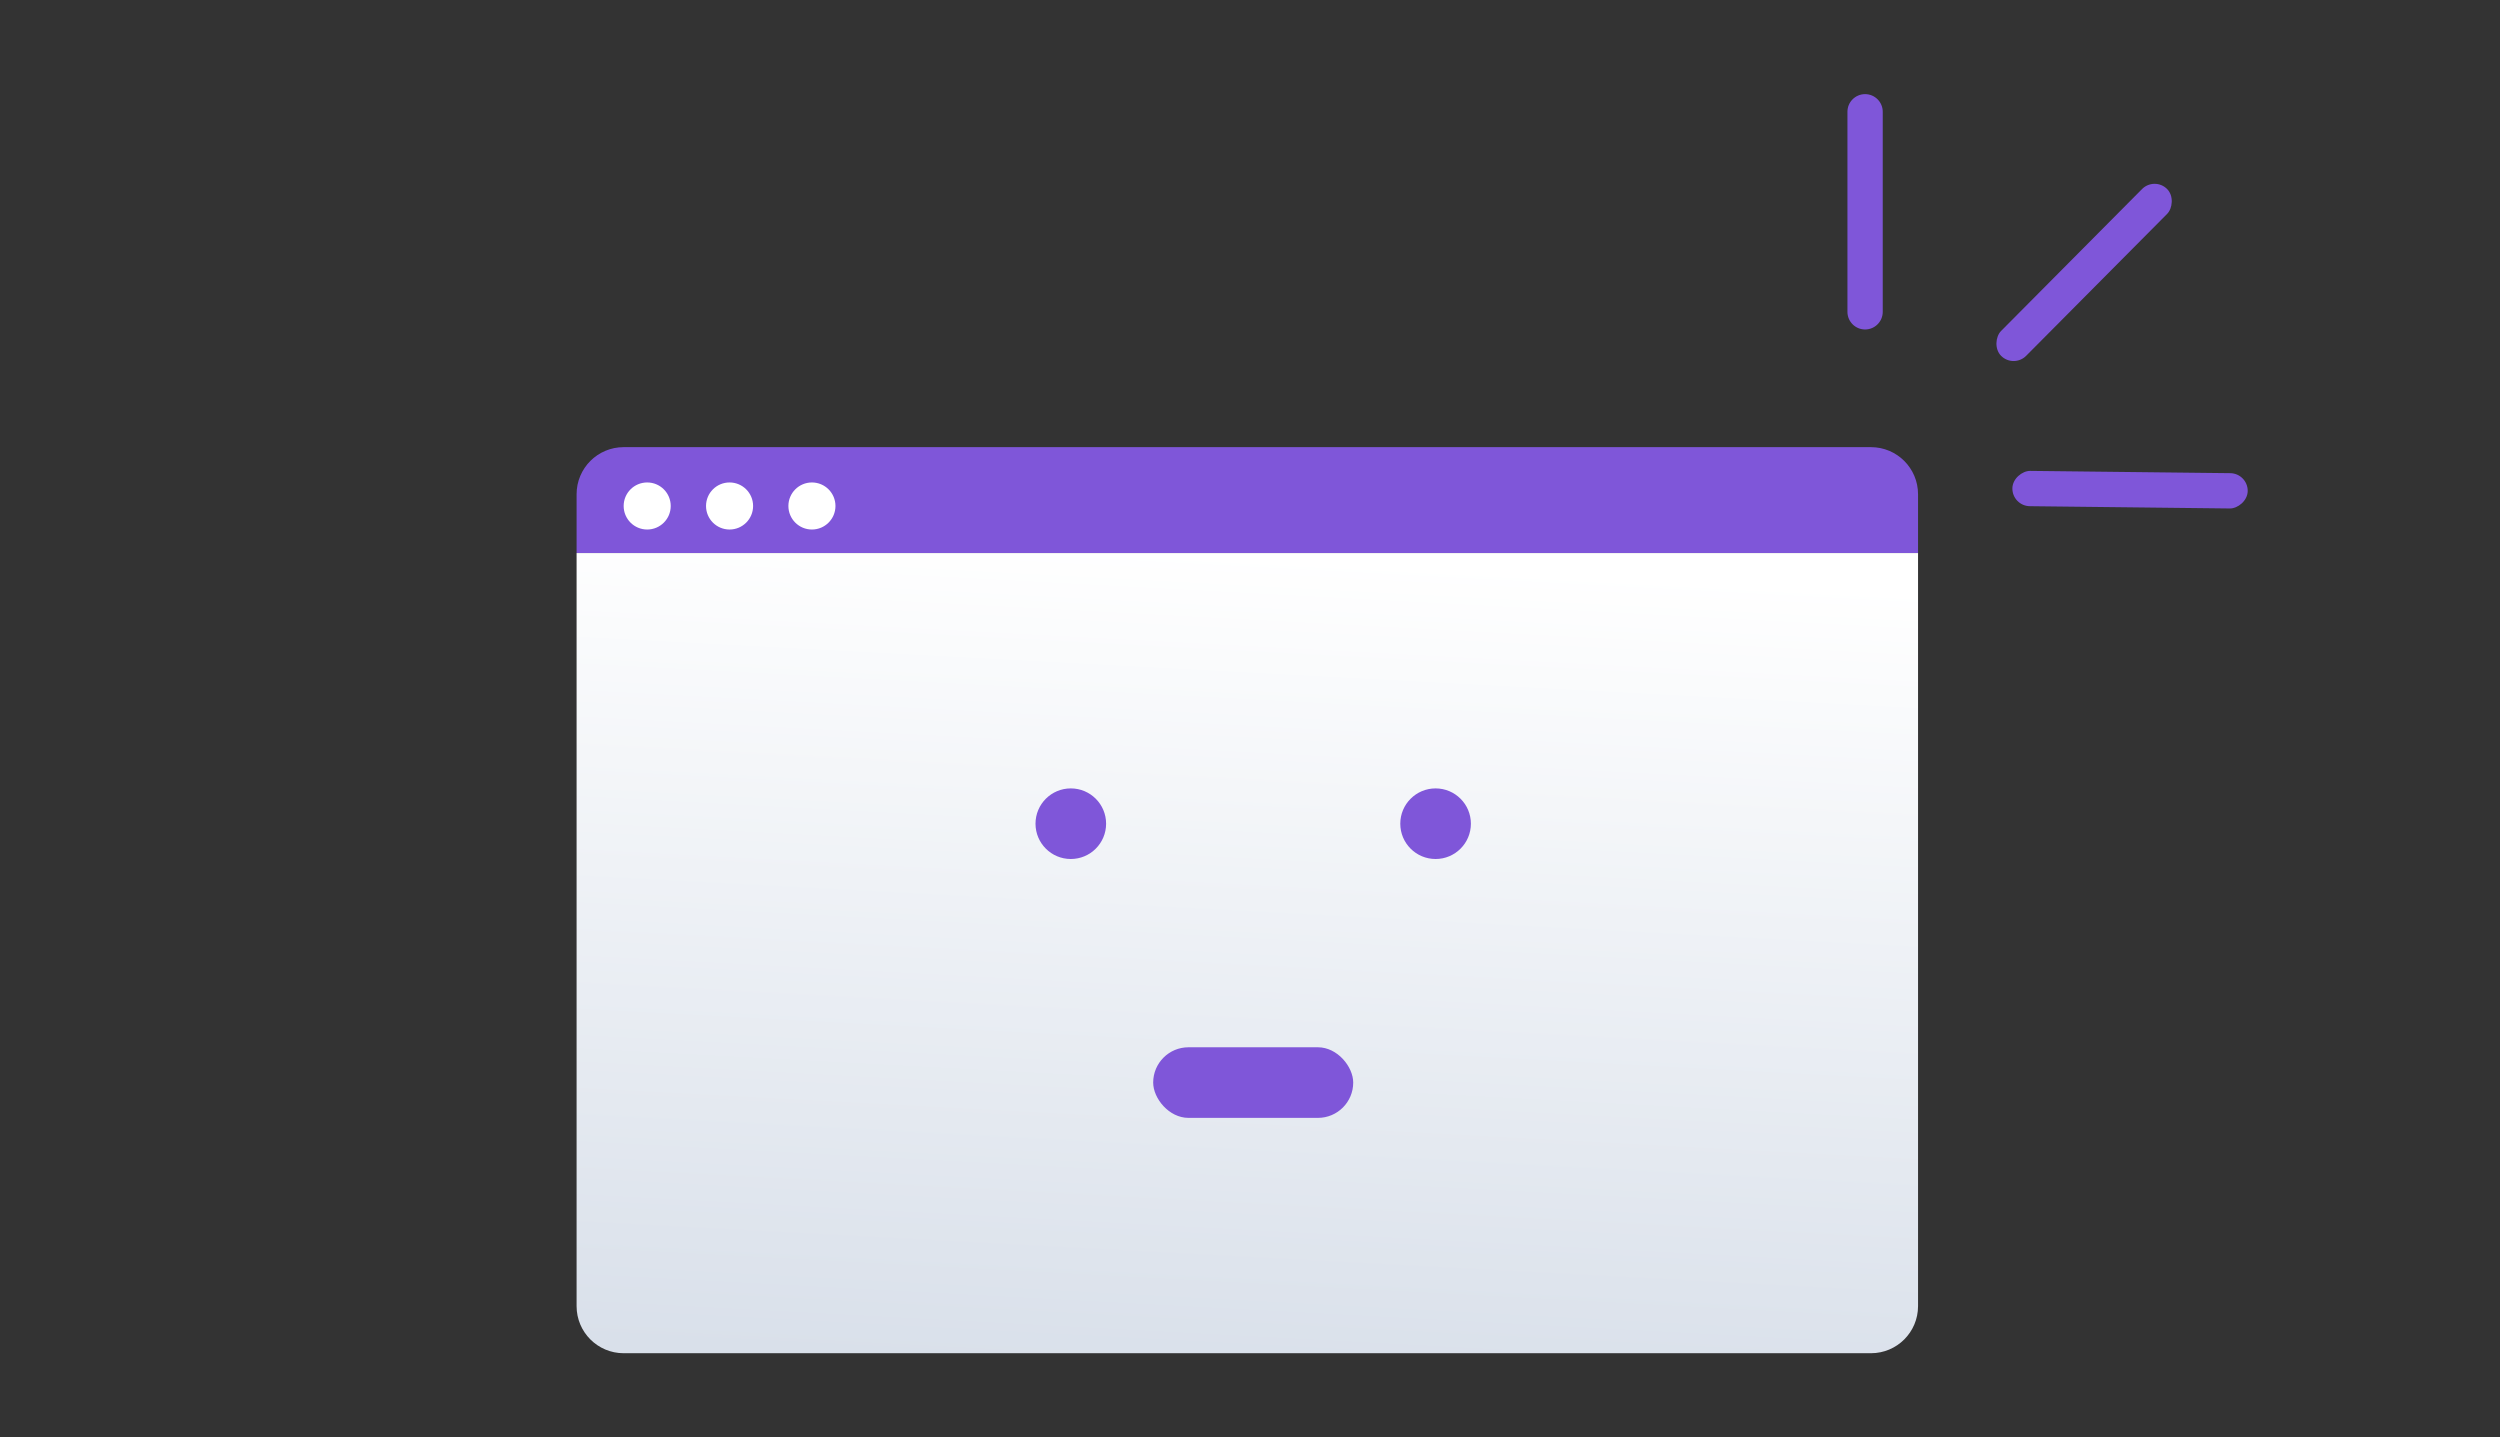 <svg width="447" height="257" viewBox="0 0 447 257" fill="none" xmlns="http://www.w3.org/2000/svg">
<rect x="0" y="0" width="447" height="257" fill="#333333" stroke="none"/>
<path d="M330.322 19.988C330.322 18.244 331.735 16.831 333.478 16.831V16.831C335.221 16.831 336.634 18.244 336.634 19.988V55.755C336.634 57.498 335.221 58.911 333.478 58.911V58.911C331.735 58.911 330.322 57.498 330.322 55.755V19.988Z" fill="#7F56D9"/>
<rect x="401.926" y="84.639" width="6.312" height="42.079" rx="3.156" transform="rotate(90.653 401.926 84.639)" fill="#7F56D9"/>
<rect x="385.226" y="31.56" width="6.312" height="42.079" rx="3.156" transform="rotate(44.81 385.226 31.56)" fill="#7F56D9"/>
<path d="M103.094 88.366C103.094 83.718 106.862 79.95 111.51 79.95H334.53C339.178 79.95 342.946 83.718 342.946 88.366V98.886H103.094V88.366Z" fill="#7F56D9"/>
<path d="M103.094 98.887H342.946V233.54C342.946 238.188 339.178 241.956 334.53 241.956H111.51C106.862 241.956 103.094 238.188 103.094 233.54V98.887Z" fill="url(#paint0_linear_215_17750)"/>
<circle cx="191.46" cy="147.278" r="6.312" fill="#7F56D9"/>
<circle cx="256.683" cy="147.278" r="6.312" fill="#7F56D9"/>
<rect x="206.188" y="187.253" width="35.767" height="12.624" rx="6.312" fill="#7F56D9"/>
<circle cx="115.718" cy="90.471" r="4.208" fill="white"/>
<circle cx="130.446" cy="90.471" r="4.208" fill="white"/>
<circle cx="145.173" cy="90.471" r="4.208" fill="white"/>
<defs>
<linearGradient id="paint0_linear_215_17750" x1="223.02" y1="98.887" x2="205.136" y2="434.468" gradientUnits="userSpaceOnUse">
<stop stop-color="white"/>
<stop offset="0.564" stop-color="#CED7E4"/>
</linearGradient>
</defs>
</svg>
